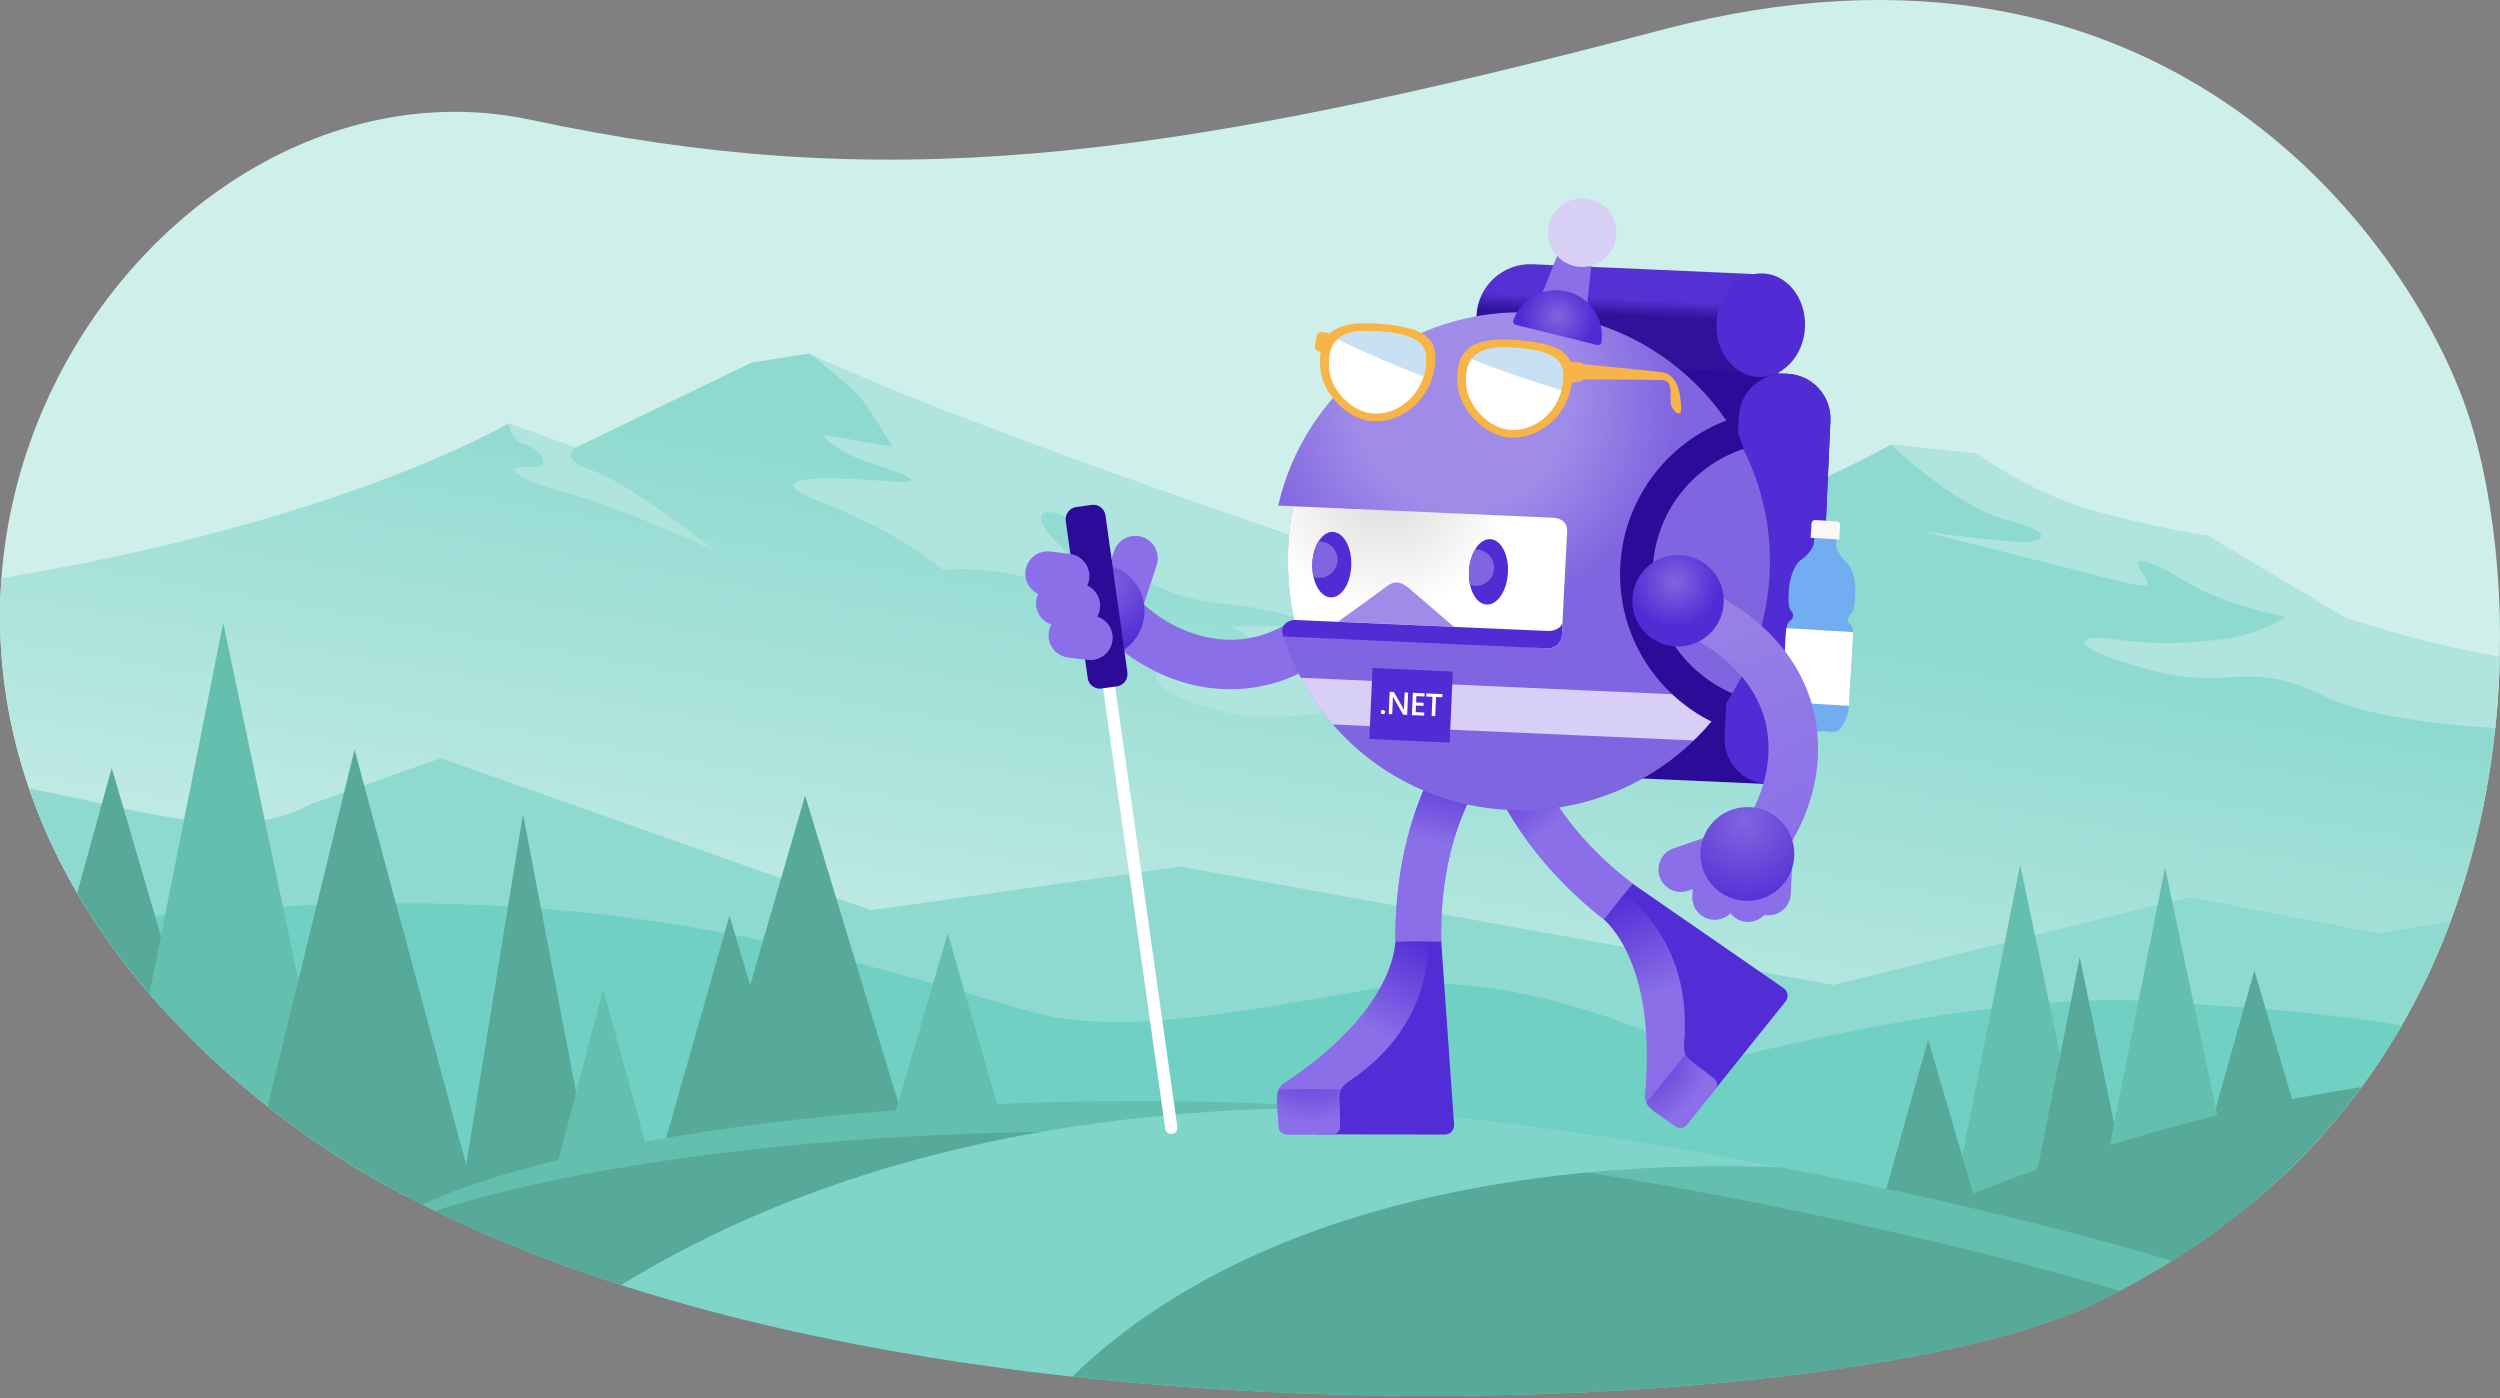 <svg width="953" height="533" viewBox="0 0 953 533" fill="none" xmlns="http://www.w3.org/2000/svg">
<rect x="0" y="0" width="953" height="533" fill="#808080" stroke="none"/>
<path d="M633.273 11.432C438.787 62.853 334.898 73.94 202.425 45.695C45.216 12.183 -111.59 261.031 109.414 427.449C119.776 435.251 130.936 442.541 142.764 449.347H868.963C967.846 357.337 960.17 218.794 941.588 160.051C920.983 94.936 827.764 -39.983 633.273 11.432Z" fill="#CFEFEB"/>
<path d="M952.916 250.402C922.673 245.391 894.126 235.597 894.126 235.597L841.657 204.296C841.657 204.296 824.573 201.975 798.951 195.023C773.329 188.066 753.804 173 753.804 173L720.861 169.522C720.861 169.522 670.457 197.454 574.557 231.659C360.197 161.569 308.437 134.748 308.437 134.748L286.476 138.226L219.369 170.685L193.747 161.412C193.747 161.412 131.484 198.684 0.549 220.389C-4.467 287.831 24.747 363.689 109.419 427.449C123.349 437.936 138.692 447.501 155.197 456.205L729.408 467.443C729.408 467.443 732.396 461.639 735.656 451.746L860.134 457.195C929.818 398.046 951.455 316.847 952.916 250.402Z" fill="url(#paint0_linear)"/>
<path d="M193.747 161.412L219.369 170.685C219.369 170.685 212.453 174.935 226.284 179.571C240.114 184.207 273.465 210.486 273.465 210.486C273.465 210.486 239.301 194.257 216.521 188.077C193.747 181.892 192.12 177.255 201.877 178.033C211.64 178.804 205.945 171.076 200.25 169.532C194.555 167.988 193.747 161.412 193.747 161.412Z" fill="#AFE5DE"/>
<path d="M328.776 152.521C332.843 157.929 340.165 170.293 340.165 170.293L313.323 165.657C313.323 165.657 318.205 171.842 329.594 175.702C340.984 179.566 358.063 184.974 338.543 183.43C319.018 181.887 284.041 180.338 314.142 191.931C344.238 203.524 359.696 217.433 359.696 217.433C359.696 217.433 367.831 215.889 382.47 218.204C397.114 220.525 424.769 230.569 424.769 230.569C424.769 230.569 415.007 218.976 401.995 205.839C388.978 192.703 402.809 190.382 419.08 206.611C435.351 222.841 446.735 228.249 469.515 230.569C492.289 232.89 502.052 239.07 502.052 239.07C502.052 239.07 467.074 238.298 469.515 239.07C471.955 239.842 484.972 248.342 484.972 248.342L449.995 249.886C449.995 249.886 420.712 259.93 467.079 271.523C497.306 279.08 567.981 259.706 613.524 245.302C605.091 241.923 596.158 238.679 586.661 235.586C362.131 162.57 308.442 134.748 308.442 134.748C308.442 134.748 324.713 147.112 328.776 152.521Z" fill="#AFE5DE"/>
<path d="M894.131 235.602L841.662 204.301C841.662 204.301 824.578 201.981 798.956 195.029C773.335 188.072 753.809 173.006 753.809 173.006L720.866 169.527C720.866 169.527 746.081 193.485 764.792 198.122C783.504 202.758 779.436 206.622 771.301 206.622C763.165 206.622 733.883 202.758 733.883 202.758C733.883 202.758 785.945 215.895 803.838 220.531C821.736 225.167 820.109 223.623 816.041 217.438C811.973 211.258 820.109 213.574 833.939 222.074C847.769 230.575 871.357 235.211 871.357 235.211C871.357 235.211 860.781 242.168 846.956 243.712C833.125 245.255 822.554 246.032 806.283 243.712C790.012 241.391 787.572 246.804 819.3 255.305C851.024 263.805 855.905 250.669 886.001 265.349C901.375 272.848 928.426 276.113 951.21 277.516C952.18 268.275 952.728 259.206 952.921 250.397C922.673 245.391 894.131 235.602 894.131 235.602Z" fill="#AFE5DE"/>
<path d="M59.865 382.146L899.127 415.773C914.517 395.173 925.938 373.249 934.209 351.069C921.307 353.259 903.966 356.441 905.004 355.523L834.757 341.943L698.811 375.46L449.953 330.339L332.087 346.965L167.969 288.994L118.347 306.559C90.452 321.959 53.216 308.535 11.104 300.577C20.554 328.086 36.398 355.674 59.865 382.146Z" fill="#8FDAD0"/>
<path d="M822.643 381.822C758.184 376.779 653.794 404.93 653.794 404.93C653.794 404.93 582.061 366.787 525.691 376.524C469.337 386.26 425.63 395.047 392.436 385.478C294.246 357.165 212.171 331.288 36.361 351.575C53.639 377.848 77.617 403.501 109.414 427.443C287.394 561.466 697.09 545.163 797.652 497.216C854.293 470.207 891.654 432.231 915.507 390.901C880.337 384.779 838.778 383.089 822.643 381.822Z" fill="#6FD0C3"/>
<path d="M545.482 132.521C551.037 130.388 558.583 132.615 559.37 134.242C560.158 135.869 559.98 139.535 557.926 137.548C555.167 134.878 549.263 134.779 546.588 136.14C543.913 137.501 545.482 132.521 545.482 132.521Z" fill="#F7B548"/>
<path d="M506.484 126.993L503.898 126.545C503.001 126.388 502.13 127.077 501.921 128.104L501.243 131.452C501.055 132.37 501.457 133.293 502.198 133.653L504.633 134.837C505.613 135.311 506.761 134.623 507.006 133.408L507.835 129.324C508.059 128.219 507.444 127.16 506.484 126.993Z" fill="#F7B548"/>
<path d="M444.634 444.361L452.868 443.167C454.057 442.995 454.772 441.748 454.313 440.637L448.425 426.265C448.102 425.482 447.288 425.013 446.449 425.138L445.672 425.253C444.832 425.373 444.185 426.051 444.097 426.896L442.527 442.348C442.412 443.542 443.445 444.533 444.634 444.361Z" fill="#512BD4"/>
<path d="M227.619 458.328L199.363 310.345L174.644 462.849L227.619 458.328Z" fill="#57AA9A"/>
<path d="M269.386 432.779L306.909 303.252L346.486 433.806L269.386 432.779Z" fill="#57AA9A"/>
<path d="M211.395 447.996L229.898 377.061L249.433 447.996H211.395Z" fill="#64BFAF"/>
<path d="M249.799 448.32L278.07 349.119L307.368 446.781L249.799 448.32Z" fill="#57AA9A"/>
<path d="M328.87 466.807L361.255 355.783L393.119 465.78L328.87 466.807Z" fill="#64BFAF"/>
<path d="M72.747 395.799L42.599 292.754L29.425 340.394C40.408 359.23 54.713 377.827 72.747 395.799Z" fill="#57AA9A"/>
<path d="M85.091 237.448L56.966 378.845C71.344 395.569 88.721 411.872 109.409 427.449C115.281 431.871 121.409 436.122 127.766 440.221L85.091 237.448Z" fill="#64BFAF"/>
<path d="M135.155 285.766L102.034 421.754C104.444 423.663 106.905 425.561 109.409 427.449C128.23 441.623 149.648 454.108 173.012 465.06L183.27 464.684L135.155 285.766Z" fill="#57AA9A"/>
<path d="M793.084 499.281C793.022 499.307 792.959 499.334 792.896 499.36C792.959 499.334 793.022 499.307 793.084 499.281Z" fill="#64BFAF"/>
<path d="M795.509 498.212C795.436 498.243 795.363 498.28 795.29 498.311C795.363 498.28 795.436 498.243 795.509 498.212Z" fill="#64BFAF"/>
<path d="M800.176 472.627L770.08 329.63L744.37 458.901C763.973 463.381 782.805 468.012 800.176 472.627Z" fill="#64BFAF"/>
<path d="M804.333 493.931C804.432 493.878 804.531 493.831 804.63 493.779C804.531 493.831 804.432 493.878 804.333 493.931Z" fill="#64BFAF"/>
<path d="M801.229 495.479C800.046 496.064 798.851 496.642 797.652 497.216C798.851 496.648 800.046 496.064 801.229 495.479Z" fill="#64BFAF"/>
<path d="M753.976 461.117L735.009 396.284L719.04 453.279C730.894 455.829 742.586 458.453 753.976 461.117Z" fill="#57AA9A"/>
<path d="M815.289 473.842L792.792 364.795L767.081 494.066C786.685 498.546 803.498 486.504 815.289 473.842Z" fill="#57AA9A"/>
<path d="M878.345 434.761L859.377 369.927L843.409 426.922C855.263 429.467 866.955 432.09 878.345 434.761Z" fill="#57AA9A"/>
<path d="M850.58 450.724L825.318 330.704L797.193 472.1C799.274 474.52 801.423 476.924 803.624 479.323C821.089 470.765 836.682 461.154 850.58 450.724Z" fill="#64BFAF"/>
<path d="M670.733 493.008C670.733 493.008 658.431 513.2 702.582 521.534C744.01 515.401 777.215 506.963 797.652 497.216C843.363 475.422 876.515 446.479 900.144 414.396C841.23 423.313 761.142 444.226 670.733 493.008Z" fill="#57AA9A"/>
<path d="M551.047 425.436C385.25 408.909 222.273 430.583 160.949 459.177C356.551 558.378 705.862 540.981 797.647 497.216C808.427 492.074 818.507 486.541 827.931 480.658C754.758 458.53 636.267 433.931 551.047 425.436Z" fill="#64BFAF"/>
<path d="M165.794 461.591C362.266 558.091 706.618 540.621 797.652 497.216C801.162 495.542 804.588 493.821 807.952 492.068C734.717 469.998 616.757 445.539 531.84 437.075C384.451 422.385 239.295 437.884 165.794 461.591Z" fill="#57AA9A"/>
<path d="M408.728 524.752C491.428 444.862 628.496 442.76 679.411 445.045C634.66 436.367 589.472 429.264 551.047 425.431C538.708 424.2 526.385 423.183 514.119 422.364C427.904 421.545 325.115 435.668 236.771 489.832C290.08 506.947 349.187 518.196 408.728 524.752Z" fill="#7FD5CA"/>
<path d="M611.542 350.579C599.918 341.572 577.832 321.395 567.673 293.974L583.954 287.94C593.164 312.811 613.253 330.052 622.499 336.973C623.26 337.546 618.41 345.061 611.542 350.579Z" fill="url(#paint1_linear)"/>
<path d="M611.542 350.579C599.918 341.572 577.832 321.395 567.673 293.974L583.954 287.94C593.164 312.811 613.253 330.052 622.499 336.973C623.26 337.546 618.41 345.061 611.542 350.579Z" fill="url(#paint2_linear)"/>
<path d="M622.363 336.884L613.779 347.616L650.05 419.908L680.637 381.786C681.946 380.148 681.607 377.848 679.875 376.654L622.363 336.884Z" fill="#522CD5"/>
<path d="M627.051 417.582C626.77 420.601 629.184 422.745 631.552 424.382L638.811 429.399C640.11 430.296 641.977 430.025 642.963 428.789L653.763 415.293C654.879 413.9 654.592 411.939 653.116 410.922L645.847 405.405C643.114 403.517 641.669 401.963 641.998 397.937C643.948 374.114 636.303 354.646 619.317 340.691L611.464 350.511C619.698 358.24 630.733 377.89 627.051 417.582Z" fill="url(#paint3_linear)"/>
<path d="M642.958 428.794C641.972 430.025 640.105 430.301 638.806 429.404L631.547 424.388C629.993 423.313 628.439 422.015 627.62 420.398L642.467 401.843C643.083 403.293 644.23 404.304 645.842 405.415L653.111 410.933C654.582 411.95 654.874 413.905 653.758 415.303L642.958 428.794Z" fill="url(#paint4_radial)"/>
<path d="M531.95 359.043C531.72 344.341 533.676 314.485 548.742 289.427L563.621 298.371C549.957 321.098 549.045 347.559 549.415 359.1C549.446 360.055 540.549 360.962 531.95 359.043Z" fill="url(#paint5_linear)"/>
<path d="M531.95 359.043C531.72 344.341 533.676 314.485 548.742 289.427L563.621 298.371C549.957 321.098 549.045 347.559 549.415 359.1C549.446 360.055 540.549 360.962 531.95 359.043Z" fill="url(#paint6_linear)"/>
<path d="M549.405 358.938H535.663L501.875 432.424L550.75 432.487C552.847 432.487 554.432 430.787 554.286 428.685L549.405 358.938Z" fill="#522CD5"/>
<path d="M489.322 413.013C486.787 414.682 486.62 417.9 486.824 420.773L487.439 429.576C487.549 431.151 488.931 432.439 490.506 432.439H507.794C509.582 432.439 510.928 430.99 510.803 429.206L510.568 420.085C510.338 416.768 510.646 414.672 513.999 412.413C533.822 399.052 544.247 380.92 544.528 358.943H531.955C531.063 370.197 522.61 391.089 489.322 413.013Z" fill="url(#paint7_linear)"/>
<path d="M490.506 432.44C488.925 432.44 487.549 431.152 487.439 429.577L486.824 420.774C486.693 418.891 486.735 416.862 487.481 415.214H511.246C510.5 416.602 510.427 418.13 510.563 420.08L510.797 429.201C510.923 430.985 509.577 432.435 507.788 432.435H490.506V432.44Z" fill="url(#paint8_radial)"/>
<path d="M504.455 251.383C512.137 246.069 519.954 238.424 527.329 227.555L511.73 216.969C500.142 234.048 485.869 243.347 470.463 243.863C453.78 244.421 438.521 234.695 430.803 224.812L415.945 236.416C425.822 249.062 446.192 263.539 471.094 262.705C480.367 262.397 492.247 259.826 504.455 251.383Z" fill="#8A6FE8"/>
<path d="M582.426 141.731L665.737 145.423C677.059 145.924 686.644 137.152 687.145 125.83C687.645 114.508 678.874 104.923 667.552 104.422L584.241 100.73C572.919 100.229 563.334 109.001 562.833 120.323C562.333 131.645 571.104 141.23 582.426 141.731Z" fill="url(#paint9_linear)"/>
<path d="M605.717 295.852L674.425 298.897C683.891 299.315 691.901 291.988 692.324 282.522L697.737 160.39C698.154 150.925 690.827 142.915 681.361 142.492L612.653 139.447C603.187 139.029 595.177 146.357 594.755 155.822L589.341 277.954C588.924 287.424 596.257 295.435 605.717 295.852Z" fill="#2B0B98"/>
<path d="M673.804 298.871L674.425 298.898C683.89 299.315 691.901 291.988 692.323 282.522L697.736 160.39C698.154 150.925 690.826 142.915 681.361 142.492L680.74 142.466C671.275 142.049 663.265 149.376 662.842 158.842L657.429 280.973C657.007 290.439 664.339 298.454 673.804 298.871Z" fill="#512BD4"/>
<path d="M705.372 238.043C703.88 236.911 704.386 234.992 705.476 234.153C706.566 233.308 706.973 230.862 707.233 226.591C707.489 222.32 706.529 216.672 703.937 214.434C701.34 212.197 699.854 208.86 699.917 207.822C699.979 206.784 700.183 203.42 700.183 203.42L696.73 203.212L695.129 203.118L691.677 202.909C691.677 202.909 691.473 206.278 691.411 207.311C691.348 208.349 689.471 211.483 686.623 213.391C683.781 215.3 682.149 220.792 681.893 225.063C681.638 229.334 681.747 231.811 682.728 232.781C683.708 233.751 683.979 235.717 682.363 236.656C680.746 237.6 680.756 241.756 680.668 243.18C680.584 244.604 679.286 266.1 679.14 268.562C678.994 271.023 680.297 275.258 681.878 277.041C683.458 278.825 687.14 278.137 687.14 278.137C687.14 278.137 688.449 278.455 689.799 278.721C690.081 278.877 690.336 278.976 690.55 278.992C690.769 279.008 691.046 279.008 691.353 278.997C691.656 279.039 691.932 279.075 692.151 279.086C692.365 279.096 692.631 279.028 692.928 278.908C694.3 278.804 695.64 278.648 695.64 278.648C695.64 278.648 699.213 279.774 700.996 278.189C702.78 276.609 704.584 272.556 704.735 270.095C704.881 267.633 706.18 246.137 706.263 244.713C706.352 243.3 706.863 239.175 705.372 238.043Z" fill="#72ACF1"/>
<path d="M680.673 243.185C680.595 244.489 679.505 262.559 679.208 267.529L704.798 269.072C705.095 264.103 706.185 246.032 706.263 244.729C706.31 243.962 706.472 242.413 706.383 240.968L681.007 239.44C680.746 240.859 680.72 242.418 680.673 243.185Z" fill="white"/>
<path d="M701.132 205.657L701.465 200.145C701.507 199.41 700.949 198.784 700.219 198.737L691.958 198.241C691.223 198.2 690.597 198.758 690.55 199.488L690.217 205L701.132 205.657Z" fill="#F9F8F7"/>
<path d="M688.067 124.722C688.55 113.82 681.394 104.647 672.083 104.235C662.772 103.822 654.832 112.325 654.348 123.227C653.865 134.129 661.021 143.302 670.332 143.715C679.643 144.128 687.583 135.625 688.067 124.722Z" fill="#512BD4"/>
<path d="M493.384 236.317C488.185 211.983 493.076 192.958 493.076 192.958L487.418 192.708L487.282 192.593C497.348 148.808 537.498 117.074 583.986 119.134C636.361 121.455 676.934 165.793 674.613 218.168C672.292 270.543 627.954 311.116 575.579 308.796C534.255 306.965 500.278 278.965 488.925 241.506C488.618 239.92 488.774 237.114 493.384 236.317Z" fill="url(#paint10_radial)"/>
<path d="M495.814 258.36L659.343 265.609C655.395 271.685 650.775 277.26 645.596 282.261L508.038 276.165C503.313 270.725 499.209 264.759 495.814 258.36Z" fill="#D8CFF7"/>
<path d="M604.746 118.643L586.942 114.226L593.988 96.573L606.77 99.744L604.746 118.643Z" fill="#8A6FE8"/>
<path d="M603.135 101.752C610.35 101.752 616.199 95.903 616.199 88.688C616.199 81.473 610.35 75.624 603.135 75.624C595.92 75.624 590.071 81.473 590.071 88.688C590.071 95.903 595.92 101.752 603.135 101.752Z" fill="#D8CFF7"/>
<path d="M608.783 131.509C609.586 131.707 610.399 131.175 610.509 130.351C611.667 121.668 606.133 113.319 597.429 111.155C588.725 108.996 579.933 113.788 576.892 122.007C576.606 122.784 577.075 123.64 577.878 123.838L608.783 131.509Z" fill="url(#paint11_radial)"/>
<path d="M553.803 256L523.201 254.643L522 281.713L552.603 283.07L553.803 256Z" fill="#512BD4"/>
<path d="M527.146 272.238C526.917 272.228 526.724 272.145 526.567 271.983C526.411 271.816 526.338 271.628 526.348 271.409C526.359 271.19 526.447 271.002 526.614 270.851C526.781 270.7 526.985 270.632 527.214 270.643C527.449 270.653 527.642 270.742 527.798 270.909C527.955 271.075 528.033 271.268 528.022 271.487C528.012 271.707 527.923 271.889 527.751 272.04C527.584 272.181 527.386 272.249 527.146 272.238Z" fill="white"/>
<path d="M536.403 272.52L534.901 272.452L531.219 266.027C531.125 265.866 531.052 265.699 530.995 265.527H530.959C530.979 265.709 530.979 266.1 530.953 266.695L530.708 272.27L529.378 272.212L529.754 263.712L531.355 263.785L534.912 270.053C535.063 270.314 535.157 270.491 535.198 270.591H535.219C535.193 270.361 535.188 269.98 535.214 269.443L535.459 263.967L536.784 264.025L536.403 272.52Z" fill="white"/>
<path d="M542.875 272.807L538.218 272.598L538.593 264.098L543.063 264.296L543.011 265.495L539.918 265.36L539.814 267.769L542.666 267.894L542.614 269.083L539.762 268.958L539.652 271.472L542.932 271.618L542.875 272.807Z" fill="white"/>
<path d="M549.816 265.798L547.433 265.693L547.109 273L545.733 272.937L546.056 265.631L543.678 265.527L543.73 264.327L549.863 264.598L549.816 265.798Z" fill="white"/>
<path d="M603.813 138.894C603.813 138.894 628.548 141.251 633.477 141.892C640.694 142.831 640.767 153.225 640.851 155.832C640.934 158.44 639.119 158.163 637.424 155.41C635.729 152.656 638.697 145.136 633.743 144.896C628.788 144.656 601.3 144.609 601.3 144.609L603.813 138.894Z" fill="#F7B548"/>
<path d="M599.302 137.986L602.264 138.195C603.292 138.268 604.079 139.134 604.058 140.166L603.98 143.52C603.959 144.437 603.292 145.214 602.384 145.376L599.406 145.903C598.207 146.117 597.112 145.178 597.143 143.958L597.237 139.869C597.263 138.769 598.202 137.908 599.302 137.986Z" fill="#F7B548"/>
<path d="M578.598 129.632C559.813 128.046 554.989 134.164 555.542 145.872C556.027 156.192 566.082 166.268 575.704 166.805C585.988 167.379 596.397 159.556 598.848 147.984C601.299 136.411 597.596 131.238 578.598 129.632Z" fill="#F7B548"/>
<path d="M578.332 132.553C562.504 131.218 558.442 136.37 558.911 146.237C559.323 154.931 567.793 163.421 575.897 163.869C584.559 164.349 593.331 157.762 595.396 148.015C597.451 138.268 594.337 133.903 578.332 132.553Z" fill="#C7E0F4"/>
<path d="M526.286 123.431C507.501 121.846 502.677 127.963 503.23 139.671C503.715 149.992 513.77 160.067 523.391 160.604C533.675 161.178 544.085 153.355 546.536 141.783C548.987 130.211 545.284 125.037 526.286 123.431Z" fill="#F7B548"/>
<path d="M526.019 126.356C510.192 125.021 506.129 130.174 506.598 140.041C507.01 148.734 515.48 157.224 523.584 157.673C532.246 158.153 541.018 151.566 543.083 141.819C545.143 132.072 542.025 127.707 526.019 126.356Z" fill="white"/>
<path d="M560.908 136.886C559.245 139.201 558.718 142.351 558.906 146.236C559.318 154.93 567.787 163.42 575.891 163.869C584.324 164.338 592.866 158.101 595.213 148.771C584.329 145.501 572.856 141.579 560.908 136.886Z" fill="white"/>
<path d="M542.645 143.499C542.812 142.951 542.958 142.388 543.078 141.814C545.143 132.067 542.025 127.702 526.02 126.351C517.723 125.653 512.664 126.737 509.79 129.345C521.065 134.732 532.043 139.42 542.645 143.499Z" fill="#C7E0F4"/>
<path d="M661.69 159.055C661.554 161.991 662.566 165.532 664.782 171.107C645.158 177.459 630.978 195.565 630.045 216.692C629.101 237.954 641.951 256.285 660.376 264.352C657.799 268.655 655.52 271.857 652.511 275.106C630.926 264.42 616.501 241.708 617.633 216.144C618.811 189.532 636.835 166.763 661.69 159.055Z" fill="#2B0B98"/>
<path d="M675.458 242.403C668.996 235.654 660.219 229.146 648.324 223.576L640.334 240.65C659.03 249.401 670.462 262.022 673.403 277.161C676.584 293.547 669.393 310.146 660.845 319.33L674.649 332.17C685.58 320.42 696.662 298.021 691.911 273.563C690.138 264.452 685.726 253.125 675.458 242.403Z" fill="url(#paint12_linear)"/>
<path d="M660.209 333.818L643.453 339.559C638.978 341.056 634.133 338.647 632.637 334.172C631.14 329.698 633.549 324.853 638.024 323.356L655.202 317.468L660.209 333.818Z" fill="#8A6FE8"/>
<path d="M675.708 325.625L674.905 343.32C674.66 348.034 670.639 351.653 665.925 351.408C661.21 351.163 657.591 347.142 657.836 342.428L658.66 324.285L675.708 325.625Z" fill="#8A6FE8"/>
<path d="M663.411 325.077L662.154 342.746C661.789 347.45 657.674 350.97 652.97 350.6C648.266 350.235 644.746 346.12 645.116 341.416L646.404 323.299L663.411 325.077Z" fill="#8A6FE8"/>
<path d="M683.452 323.126L682.649 340.821C682.404 345.536 678.383 349.155 673.669 348.91C668.954 348.665 665.335 344.644 665.58 339.929L666.404 321.786L683.452 323.126Z" fill="#8A6FE8"/>
<path d="M666.107 343.418C675.986 343.418 683.995 335.41 683.995 325.531C683.995 315.652 675.986 307.643 666.107 307.643C656.228 307.643 648.219 315.652 648.219 325.531C648.219 335.41 656.228 343.418 666.107 343.418Z" fill="url(#paint13_radial)"/>
<path d="M639.656 246.454C649.285 246.454 657.09 238.649 657.09 229.02C657.09 219.392 649.285 211.586 639.656 211.586C630.028 211.586 622.222 219.392 622.222 229.02C622.222 238.649 630.028 246.454 639.656 246.454Z" fill="url(#paint14_radial)"/>
<path d="M493.347 236.317C488.21 212.28 492.919 193.438 493.034 192.979L591.422 197.339C591.422 197.339 597.648 196.985 597.398 202.648C597.148 208.307 596.204 224.296 595.422 241.991C595.26 245.631 592.204 247.253 589.857 247.148C589.857 247.143 495.141 241.594 493.347 236.317Z" fill="url(#paint15_radial)"/>
<path d="M554.202 238.945C554.202 238.945 539.605 226.299 536.747 223.952C533.889 221.605 531.313 221.37 528.502 223.587C525.691 225.803 510.014 236.984 510.014 236.984L554.202 238.945Z" fill="#A08BE8"/>
<path d="M574.823 218.431C575.231 211.548 572.243 205.771 568.149 205.528C564.055 205.286 560.405 210.668 559.997 217.551C559.589 224.434 562.577 230.211 566.671 230.453C570.765 230.696 574.414 225.313 574.823 218.431Z" fill="#512BD4"/>
<path d="M515.117 215.468C515.32 208.575 512.161 202.89 508.061 202.769C503.961 202.649 500.474 208.138 500.271 215.031C500.068 221.923 503.227 227.608 507.327 227.729C511.427 227.85 514.915 222.36 515.117 215.468Z" fill="#512BD4"/>
<path d="M567.75 211.717C566.3 210.137 564.293 209.381 562.306 209.469C561.049 211.592 560.188 214.398 560.006 217.521C559.891 219.467 560.053 221.318 560.428 222.987C562.739 223.759 565.393 223.289 567.317 221.527C570.144 218.94 570.337 214.544 567.75 211.717Z" fill="#8065E0"/>
<path d="M508.064 208.667C506.614 207.081 504.601 206.325 502.609 206.419C501.248 208.63 500.351 211.665 500.252 215.045C500.2 216.771 500.361 218.419 500.695 219.926C503.016 220.719 505.691 220.249 507.626 218.476C510.458 215.884 510.656 211.493 508.064 208.667Z" fill="#8065E0"/>
<path d="M489.222 242.611C489.222 242.611 486.818 237.443 493.347 236.312C493.342 236.286 590.081 240.525 590.081 240.525C592.334 240.625 595.291 239.409 595.636 237.24C595.563 238.804 595.489 240.385 595.422 241.986C595.276 245.287 592.746 246.924 590.525 247.122C590.306 247.138 590.081 247.154 589.857 247.143L583.245 246.851L489.222 242.611Z" fill="#512BD4"/>
<path d="M419.148 226.898L424.702 210.079C426.214 205.61 431.064 203.211 435.533 204.718C440.003 206.231 442.402 211.081 440.895 215.55L435.2 232.802L419.148 226.898Z" fill="#8A6FE8"/>
<path d="M418.397 250.778C428.276 250.778 436.285 242.77 436.285 232.891C436.285 223.012 428.276 215.003 418.397 215.003C408.518 215.003 400.509 223.012 400.509 232.891C400.509 242.77 408.518 250.778 418.397 250.778Z" fill="url(#paint16_radial)"/>
<path d="M420.081 243.852C421.39 243.586 422.657 244.483 422.845 245.808L448.811 429.634C448.988 430.907 448.096 432.08 446.824 432.257C446.036 432.367 445.285 432.064 444.785 431.517C444.482 431.183 444.268 430.755 444.206 430.27L418.24 246.46C418.068 245.24 418.219 244.348 419.424 244.103L420.081 243.852Z" fill="white"/>
<path d="M425.766 261.647L419.914 262.465C417.354 262.825 414.986 261.036 414.626 258.471L406.272 198.565C405.912 196.004 407.701 193.637 410.266 193.277L416.118 192.458C418.678 192.098 421.046 193.887 421.406 196.453L429.76 256.358C430.115 258.919 428.326 261.287 425.766 261.647Z" fill="#2B0B98"/>
<path d="M407.194 250.653L414.626 251.555C419.283 252.119 423.523 248.802 424.086 244.14C424.649 239.482 421.333 235.243 416.67 234.679L409.239 233.777C404.582 233.214 400.342 236.531 399.779 241.193C399.215 245.85 402.537 250.085 407.194 250.653Z" fill="#8A6FE8"/>
<path d="M402.417 238.423L409.849 239.325C414.506 239.889 418.746 236.572 419.309 231.91C419.872 227.252 416.555 223.013 411.893 222.449L404.462 221.547C399.805 220.984 395.565 224.301 395.002 228.963C394.438 233.625 397.755 237.86 402.417 238.423Z" fill="#8A6FE8"/>
<path d="M398.329 227.122L405.76 228.025C410.418 228.588 414.657 225.271 415.221 220.609C415.784 215.952 412.467 211.712 407.805 211.149L400.373 210.246C395.716 209.683 391.476 213 390.913 217.662C390.35 222.319 393.667 226.559 398.329 227.122Z" fill="#8A6FE8"/>
<defs>
<linearGradient id="paint0_linear" x1="431.153" y1="504.864" x2="497.634" y2="127.831" gradientUnits="userSpaceOnUse">
<stop offset="0.333" stop-color="#BFEAE4"/>
<stop offset="0.798" stop-color="#8FDAD0"/>
</linearGradient>
<linearGradient id="paint1_linear" x1="571.643" y1="290.687" x2="617.402" y2="345.73" gradientUnits="userSpaceOnUse">
<stop stop-color="#522CD5"/>
<stop offset="0.44" stop-color="#8A6FE8"/>
</linearGradient>
<linearGradient id="paint2_linear" x1="571.643" y1="290.687" x2="617.402" y2="345.73" gradientUnits="userSpaceOnUse">
<stop stop-color="#522CD5"/>
<stop offset="0.44" stop-color="#8A6FE8"/>
</linearGradient>
<linearGradient id="paint3_linear" x1="610.585" y1="344.282" x2="645.072" y2="428.331" gradientUnits="userSpaceOnUse">
<stop stop-color="#522CD5"/>
<stop offset="0.44" stop-color="#8A6FE8"/>
</linearGradient>
<radialGradient id="paint4_radial" cx="0" cy="0" r="1" gradientUnits="userSpaceOnUse" gradientTransform="translate(623.763 401.689) rotate(128.662) scale(28.007)">
<stop offset="0.034" stop-color="#522CD5"/>
<stop offset="0.996" stop-color="#8A6FE8"/>
</radialGradient>
<linearGradient id="paint5_linear" x1="553.822" y1="290.388" x2="539.435" y2="360.505" gradientUnits="userSpaceOnUse">
<stop stop-color="#522CD5"/>
<stop offset="0.44" stop-color="#8A6FE8"/>
</linearGradient>
<linearGradient id="paint6_linear" x1="553.822" y1="290.388" x2="539.435" y2="360.505" gradientUnits="userSpaceOnUse">
<stop stop-color="#522CD5"/>
<stop offset="0.44" stop-color="#8A6FE8"/>
</linearGradient>
<linearGradient id="paint7_linear" x1="536.259" y1="354.355" x2="492.173" y2="433.796" gradientUnits="userSpaceOnUse">
<stop stop-color="#522CD5"/>
<stop offset="0.44" stop-color="#8A6FE8"/>
</linearGradient>
<radialGradient id="paint8_radial" cx="0" cy="0" r="1" gradientUnits="userSpaceOnUse" gradientTransform="translate(499.544 400.484) rotate(180) scale(28.008)">
<stop offset="0.034" stop-color="#522CD5"/>
<stop offset="0.996" stop-color="#8A6FE8"/>
</radialGradient>
<linearGradient id="paint9_linear" x1="625.885" y1="102.583" x2="624.067" y2="143.583" gradientUnits="userSpaceOnUse">
<stop offset="0.283" stop-color="#512BD4" stop-opacity="0.973"/>
<stop offset="0.439" stop-color="#2B0B98" stop-opacity="0.973"/>
</linearGradient>
<radialGradient id="paint10_radial" cx="0" cy="0" r="1" gradientUnits="userSpaceOnUse" gradientTransform="translate(557.487 152.437) rotate(-177.461) scale(119.648)">
<stop offset="0.347" stop-color="#A08BE8"/>
<stop offset="0.684" stop-color="#8065E0"/>
<stop offset="0.76" stop-color="#8065E0"/>
</radialGradient>
<radialGradient id="paint11_radial" cx="0" cy="0" r="1" gradientUnits="userSpaceOnUse" gradientTransform="translate(593.929 120.772) rotate(2.539) scale(14.008)">
<stop stop-color="#8065E0"/>
<stop offset="1" stop-color="#512BD4"/>
</radialGradient>
<linearGradient id="paint12_linear" x1="641.665" y1="227.035" x2="691.698" y2="323.307" gradientUnits="userSpaceOnUse">
<stop offset="0.153" stop-color="#9780E6"/>
<stop offset="1" stop-color="#8A6FE8"/>
</linearGradient>
<radialGradient id="paint13_radial" cx="0" cy="0" r="1" gradientUnits="userSpaceOnUse" gradientTransform="translate(664.916 313.321) rotate(2.539) scale(34.271)">
<stop stop-color="#8065E0"/>
<stop offset="1" stop-color="#512BD4"/>
</radialGradient>
<radialGradient id="paint14_radial" cx="0" cy="0" r="1" gradientUnits="userSpaceOnUse" gradientTransform="translate(638.451 221.728) rotate(2.539) scale(17.434)">
<stop stop-color="#8065E0"/>
<stop offset="1" stop-color="#512BD4"/>
</radialGradient>
<radialGradient id="paint15_radial" cx="0" cy="0" r="1" gradientUnits="userSpaceOnUse" gradientTransform="translate(527.746 185.042) rotate(2.539) scale(74.25)">
<stop offset="0.093" stop-color="#E1DFDD"/>
<stop offset="0.657" stop-color="white"/>
</radialGradient>
<radialGradient id="paint16_radial" cx="0" cy="0" r="1" gradientUnits="userSpaceOnUse" gradientTransform="translate(421.246 221.349) rotate(2.539) scale(25.921)">
<stop stop-color="#8065E0"/>
<stop offset="1" stop-color="#512BD4"/>
</radialGradient>
</defs>
</svg>
